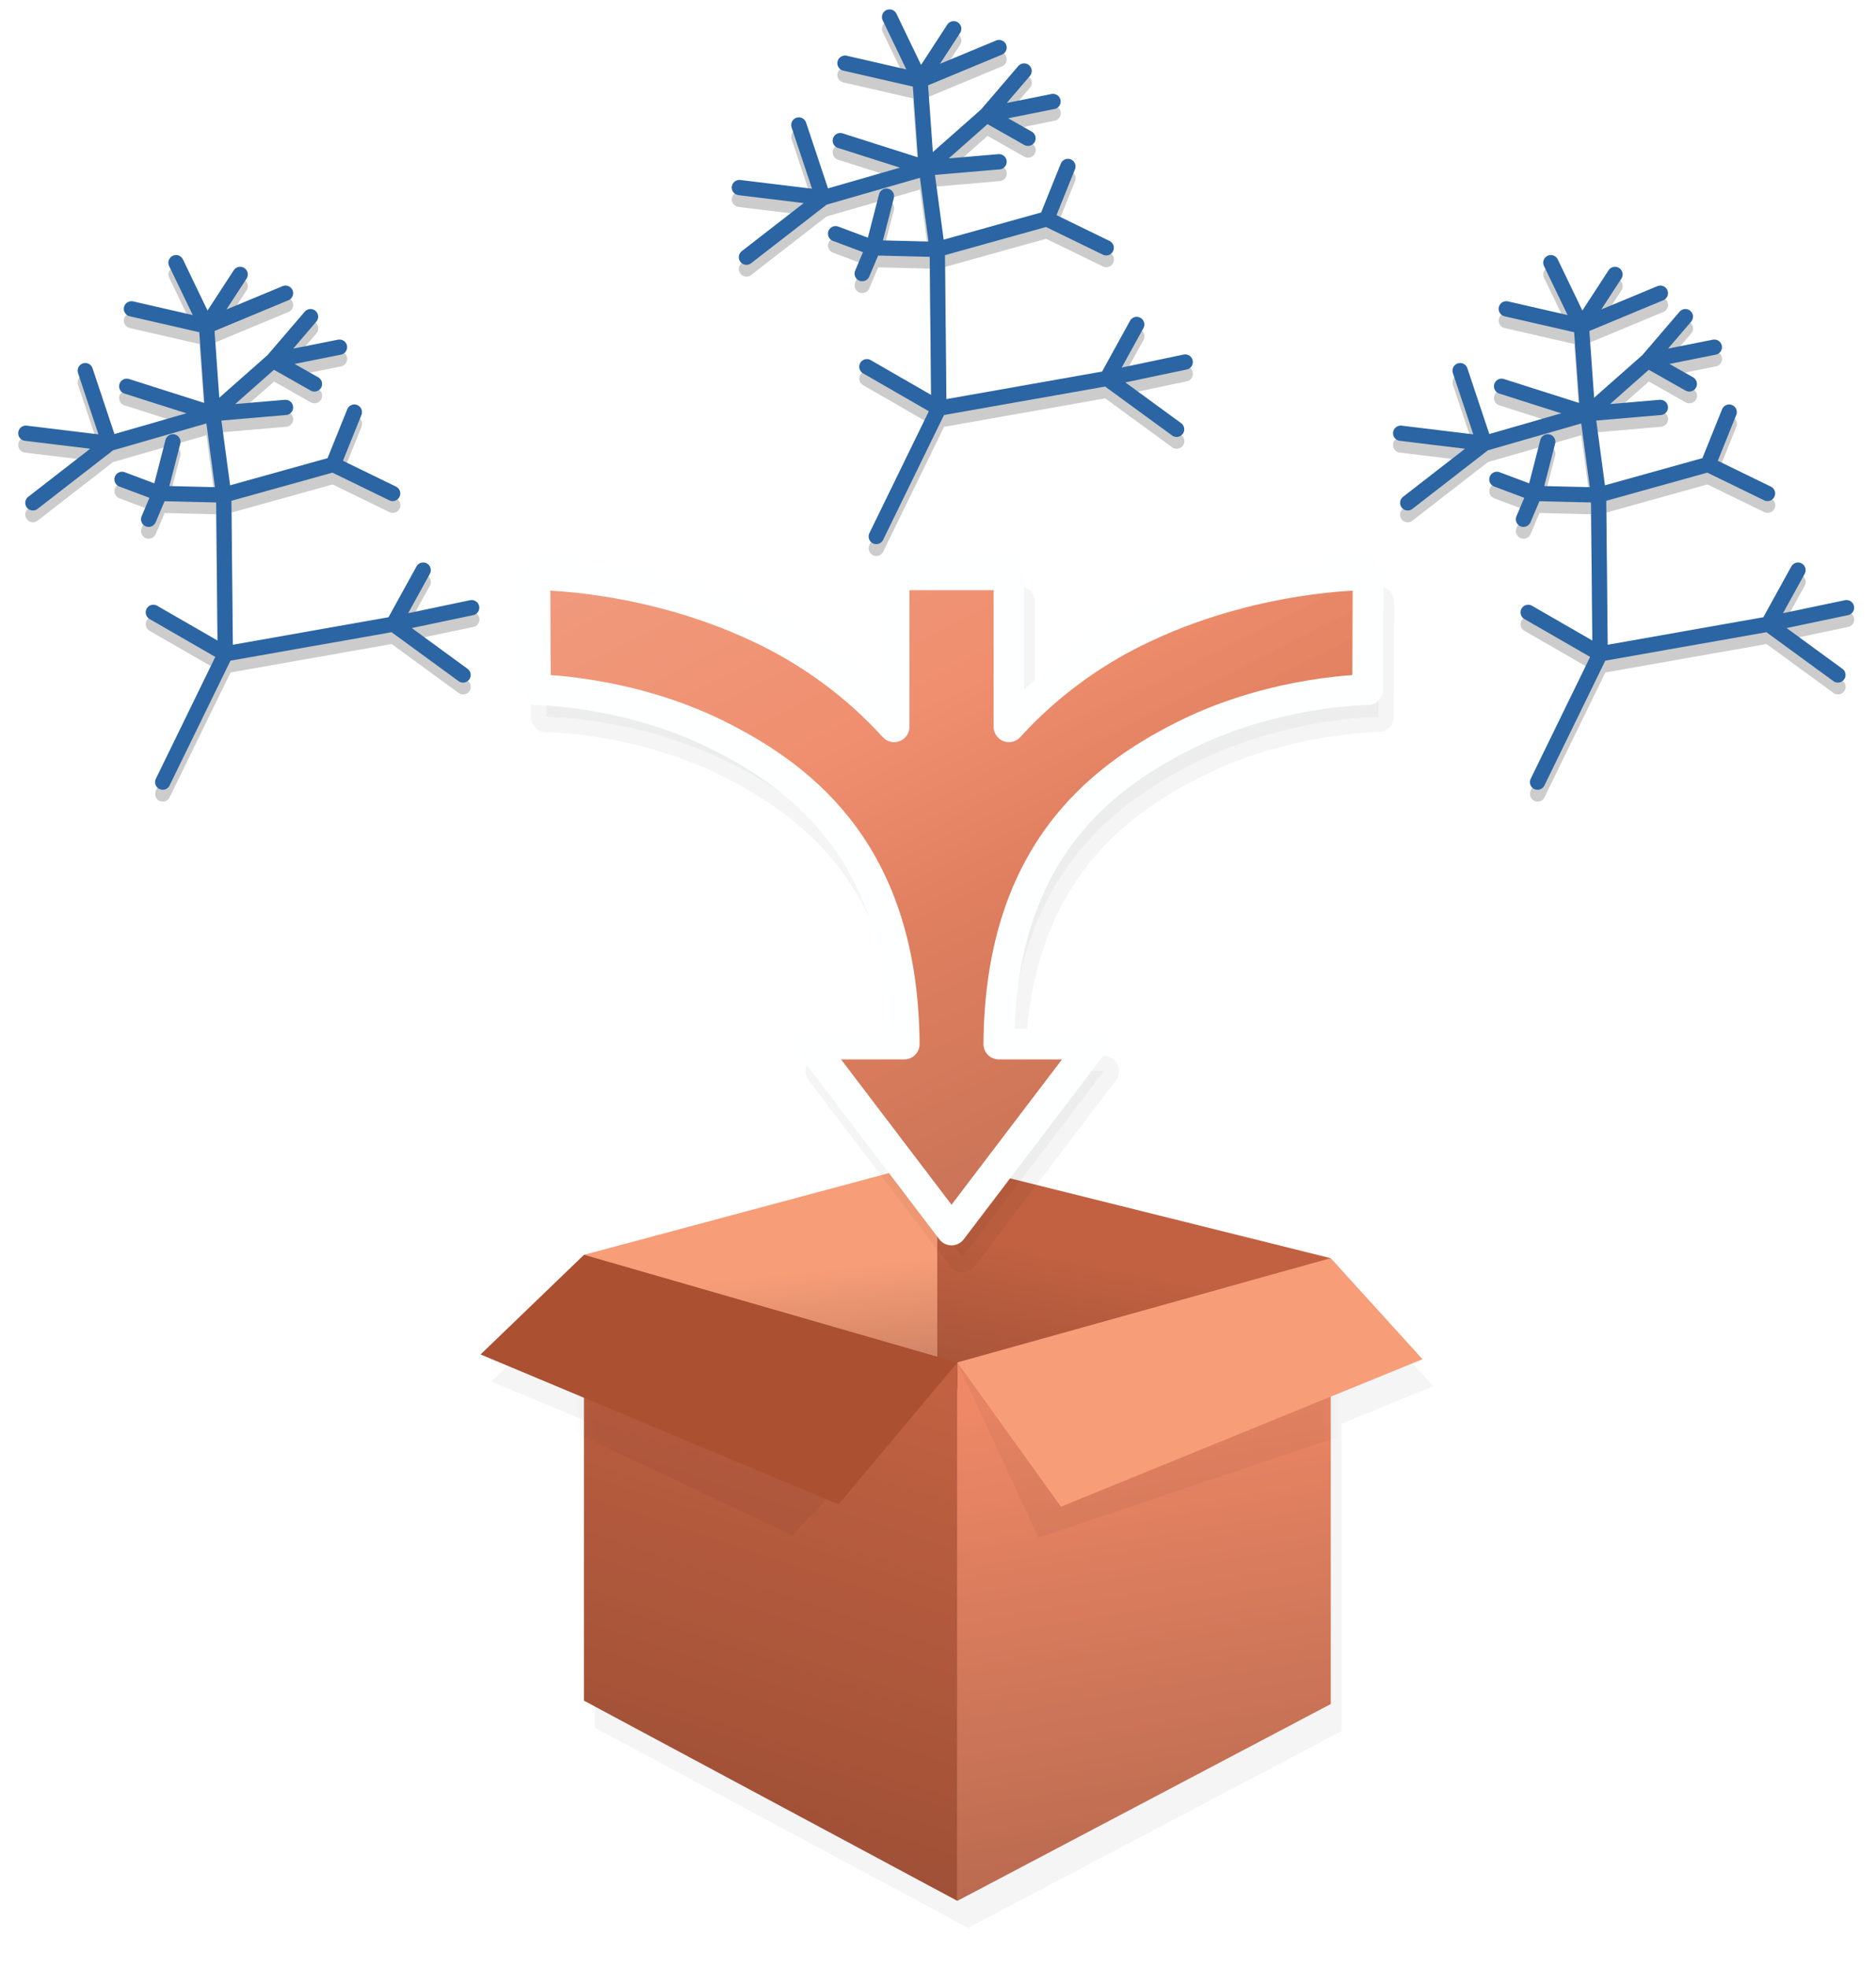 <?xml version="1.0" encoding="UTF-8" standalone="no"?>
<svg
   xmlns:dc="http://purl.org/dc/elements/1.1/"
   xmlns:cc="http://creativecommons.org/ns#"
   xmlns:rdf="http://www.w3.org/1999/02/22-rdf-syntax-ns#"
   xmlns:svg="http://www.w3.org/2000/svg"
   xmlns="http://www.w3.org/2000/svg"
   xmlns:xlink="http://www.w3.org/1999/xlink"
   xmlns:sodipodi="http://sodipodi.sourceforge.net/DTD/sodipodi-0.dtd"
   xmlns:inkscape="http://www.inkscape.org/namespaces/inkscape"
   inkscape:export-ydpi="16.873861"
   inkscape:export-xdpi="16.873861"
   inkscape:export-filename="O:\Projects\TreeViewer\src\TreeViewer\Assets\LoadFileTemplate.png"
   sodipodi:docname="LoadFileTemplate.svg"
   inkscape:version="1.0 (4035a4fb49, 2020-05-01)"
   id="svg930"
   version="1.1"
   viewBox="0 0 183.685 192.677"
   height="192.677mm"
   width="183.685mm">
  <defs
     id="defs924">
    <linearGradient
       id="linearGradient2297"
       inkscape:collect="always">
      <stop
         id="stop2293"
         offset="0"
         style="stop-color:#ffffff;stop-opacity:0.2" />
      <stop
         id="stop2295"
         offset="1"
         style="stop-color:#ffffff;stop-opacity:0;" />
    </linearGradient>
    <linearGradient
       id="linearGradient2287"
       inkscape:collect="always">
      <stop
         id="stop2283"
         offset="0"
         style="stop-color:#000000;stop-opacity:0.2" />
      <stop
         id="stop2285"
         offset="1"
         style="stop-color:#000000;stop-opacity:0;" />
    </linearGradient>
    <marker
       inkscape:isstock="true"
       style="overflow:visible"
       id="TriangleOutS"
       refX="0"
       refY="0"
       orient="auto"
       inkscape:stockid="TriangleOutS">
      <path
         transform="scale(0.2)"
         style="fill:#163352;fill-opacity:1;fill-rule:evenodd;stroke:#163352;stroke-width:1pt;stroke-opacity:1"
         d="M 5.77,0 -2.88,5 V -5 Z"
         id="path1617" />
    </marker>
    <linearGradient
       id="linearGradient2003"
       inkscape:collect="always">
      <stop
         id="stop1999"
         offset="0"
         style="stop-color:#000000;stop-opacity:0.2" />
      <stop
         id="stop2001"
         offset="1"
         style="stop-color:#000000;stop-opacity:0;" />
    </linearGradient>
    <linearGradient
       id="linearGradient1985"
       inkscape:collect="always">
      <stop
         id="stop1981"
         offset="0"
         style="stop-color:#000000;stop-opacity:0.2" />
      <stop
         id="stop1983"
         offset="1"
         style="stop-color:#000000;stop-opacity:0;" />
    </linearGradient>
    <linearGradient
       id="linearGradient1975"
       inkscape:collect="always">
      <stop
         id="stop1971"
         offset="0"
         style="stop-color:#000000;stop-opacity:0.2" />
      <stop
         id="stop1973"
         offset="1"
         style="stop-color:#000000;stop-opacity:0;" />
    </linearGradient>
    <linearGradient
       id="linearGradient1965"
       inkscape:collect="always">
      <stop
         id="stop1961"
         offset="0"
         style="stop-color:#000000;stop-opacity:0.227" />
      <stop
         id="stop1963"
         offset="1"
         style="stop-color:#000000;stop-opacity:0;" />
    </linearGradient>
    <linearGradient
       id="linearGradient1588"
       inkscape:collect="always">
      <stop
         id="stop1584"
         offset="0"
         style="stop-color:#030303;stop-opacity:0.2" />
      <stop
         style="stop-color:#030303;stop-opacity:0.6"
         offset="0.419"
         id="stop1592" />
      <stop
         id="stop1594"
         offset="0.572"
         style="stop-color:#030303;stop-opacity:0.1" />
      <stop
         id="stop1586"
         offset="1"
         style="stop-color:#030303;stop-opacity:0;" />
    </linearGradient>
    <linearGradient
       id="linearGradient1527-8"
       inkscape:collect="always">
      <stop
         id="stop1523"
         offset="0"
         style="stop-color:#955400;stop-opacity:1" />
      <stop
         id="stop1525"
         offset="1"
         style="stop-color:#ae7700;stop-opacity:0" />
    </linearGradient>
    <linearGradient
       y2="135.529"
       x2="111.802"
       y1="134.801"
       x1="112.69"
       gradientUnits="userSpaceOnUse"
       id="linearGradient1533"
       xlink:href="#linearGradient1527-8"
       inkscape:collect="always" />
    <linearGradient
       gradientUnits="userSpaceOnUse"
       y2="0.071"
       x2="20.097"
       y1="20.804"
       x1="0.024"
       id="linearGradient1590"
       xlink:href="#linearGradient1588"
       inkscape:collect="always" />
    <filter
       inkscape:collect="always"
       style="color-interpolation-filters:sRGB"
       id="filter1247-4"
       x="-0.058"
       width="1.125"
       y="-0.055"
       height="1.125">
      <feGaussianBlur
         inkscape:collect="always"
         stdDeviation="0.381"
         id="feGaussianBlur1249-7" />
    </filter>
    <clipPath
       clipPathUnits="userSpaceOnUse"
       id="clipPath2011">
      <path
         id="path2013"
         style="opacity:1;fill:#ffffff;fill-opacity:1;stroke:none;stroke-width:1.2;stroke-miterlimit:4;stroke-dasharray:none;stroke-opacity:0.3"
         d="m -21.122,115.159 v 72.549 h 66.493 v -72.549 z m 25.167,5.755 c 4.162,-0.042 8.653,2.293 12.214,4.492 5.295,3.269 9.413,8.6 12.11,14.207 3.461,7.197 6.055,15.681 4.542,23.523 -1.277,6.618 -4.611,14.702 -10.947,17.002 -7.721,2.803 -17.666,-1.578 -23.523,-7.337 -3.265,-3.21 -5.062,-8.526 -4.309,-13.043 0.834,-5 8.55,-7.083 9.199,-12.111 0.846,-6.541 -8.121,-11.71 -7.569,-18.283 0.257,-3.059 2.046,-6.65 4.891,-7.802 1.086,-0.44 2.226,-0.638 3.391,-0.65 z" />
    </clipPath>
    <pattern
       id="EMFhbasepattern"
       patternUnits="userSpaceOnUse"
       width="6"
       height="6"
       x="0"
       y="0" />
    <linearGradient
       gradientTransform="translate(4.611,47.429)"
       gradientUnits="userSpaceOnUse"
       y2="135.678"
       x2="160.407"
       y1="184.47"
       x1="168.68"
       id="linearGradient1967"
       xlink:href="#linearGradient1965"
       inkscape:collect="always" />
    <linearGradient
       gradientUnits="userSpaceOnUse"
       y2="132.369"
       x2="130.019"
       y1="183.607"
       x1="113.255"
       id="linearGradient1977"
       xlink:href="#linearGradient1975"
       inkscape:collect="always" />
    <linearGradient
       gradientTransform="translate(4.611,47.429)"
       gradientUnits="userSpaceOnUse"
       y2="124.624"
       x2="127.924"
       y1="137.084"
       x1="129.325"
       id="linearGradient1987"
       xlink:href="#linearGradient1985"
       inkscape:collect="always" />
    <linearGradient
       gradientTransform="translate(4.611,47.429)"
       gradientUnits="userSpaceOnUse"
       y2="121.654"
       x2="147.481"
       y1="141.335"
       x1="143.527"
       id="linearGradient2005"
       xlink:href="#linearGradient2003"
       inkscape:collect="always" />
    <mask
       id="mask2016"
       maskUnits="userSpaceOnUse">
      <path
         id="path2018"
         d="m 143.527,133.415 v 52.699 l 36.56,-19.268 v -43.642 z"
         style="opacity:1;fill:#ffffff;fill-opacity:1;stroke:none;stroke-width:0.4;stroke-linecap:round;stroke-linejoin:round" />
    </mask>
    <filter
       height="1.137"
       y="-0.068"
       width="1.074"
       x="-0.037"
       id="filter2020"
       style="color-interpolation-filters:sRGB"
       inkscape:collect="always">
      <feGaussianBlur
         id="feGaussianBlur2022"
         stdDeviation="0.779"
         inkscape:collect="always" />
    </filter>
    <filter
       height="1.136"
       y="-0.068"
       width="1.074"
       x="-0.037"
       id="filter2026"
       style="color-interpolation-filters:sRGB"
       inkscape:collect="always">
      <feGaussianBlur
         id="feGaussianBlur2028"
         stdDeviation="0.776"
         inkscape:collect="always" />
    </filter>
    <mask
       id="mask2032"
       maskUnits="userSpaceOnUse">
      <path
         id="path2034"
         d="m 143.527,133.415 v 52.699 l -36.56,-19.598 v -43.642 z"
         style="opacity:1;fill:#ffffff;fill-opacity:1;stroke:none;stroke-width:0.4;stroke-linecap:round;stroke-linejoin:round" />
    </mask>
    <filter
       height="1.109"
       y="-0.055"
       width="1.086"
       x="-0.043"
       id="filter2094"
       style="color-interpolation-filters:sRGB"
       inkscape:collect="always">
      <feGaussianBlur
         id="feGaussianBlur2096"
         stdDeviation="1.647"
         inkscape:collect="always" />
    </filter>
    <linearGradient
       gradientTransform="translate(4.611,47.429)"
       y2="132.369"
       x2="130.019"
       y1="183.607"
       x1="113.255"
       gradientUnits="userSpaceOnUse"
       id="linearGradient2119"
       xlink:href="#linearGradient1975"
       inkscape:collect="always" />
    <linearGradient
       gradientUnits="userSpaceOnUse"
       y2="134.487"
       x2="33.81"
       y1="190.15"
       x1="60.945"
       id="linearGradient2289"
       xlink:href="#linearGradient2287"
       inkscape:collect="always" />
    <linearGradient
       gradientUnits="userSpaceOnUse"
       y2="158.825"
       x2="25.837"
       y1="104.559"
       x1="-2.404"
       id="linearGradient2299"
       xlink:href="#linearGradient2297"
       inkscape:collect="always" />
    <filter
       height="1.109"
       y="-0.055"
       width="1.086"
       x="-0.043"
       id="filter2305"
       style="color-interpolation-filters:sRGB"
       inkscape:collect="always">
      <feGaussianBlur
         id="feGaussianBlur2307"
         stdDeviation="1.457"
         inkscape:collect="always" />
    </filter>
  </defs>
  <sodipodi:namedview
     inkscape:object-paths="true"
     inkscape:window-maximized="1"
     inkscape:window-y="-8"
     inkscape:window-x="-8"
     inkscape:window-height="1377"
     inkscape:window-width="2560"
     inkscape:snap-global="false"
     showgrid="false"
     inkscape:document-rotation="0"
     inkscape:current-layer="layer1"
     inkscape:document-units="mm"
     inkscape:cy="224.24087"
     inkscape:cx="571.95477"
     inkscape:zoom="0.80329785"
     inkscape:pageshadow="2"
     inkscape:pageopacity="0.0"
     borderopacity="1.0"
     bordercolor="#666666"
     pagecolor="#ffffff"
     id="base" />
  <g
     transform="translate(53.609,-87.315)"
     id="layer1"
     inkscape:groupmode="layer"
     inkscape:label="Livello 1">
    <g
       transform="translate(-108.009,39.848)"
       id="g2143">
      <path
         id="path2061"
         style="opacity:0.2;fill:#000002;fill-opacity:1;stroke:none;stroke-width:0.4;stroke-linecap:round;stroke-linejoin:round;filter:url(#filter2094)"
         d="m 147.218,163.684 -34.582,9.266 -10.125,9.751 10.125,4.239 v 29.652 l 36.561,19.597 36.56,-19.268 v -30.09 l 8.983,-3.664 -8.983,-9.888 z" />
      <path
         style="fill:#f79d78;fill-opacity:1;stroke:none;stroke-width:0.4;stroke-linecap:round;stroke-linejoin:round"
         d="m 111.578,170.304 34.582,-9.266 v 19.236 z"
         id="path1951" />
      <path
         id="path1979"
         d="m 111.578,170.304 34.582,-9.266 v 19.236 z"
         style="fill:url(#linearGradient1987);fill-opacity:1;stroke:none;stroke-width:0.4;stroke-linecap:round;stroke-linejoin:round" />
      <path
         style="fill:#c16142;fill-opacity:1;stroke:none;stroke-width:0.4;stroke-linecap:round;stroke-linejoin:round"
         d="m 146.16,161.038 38.538,9.596 -38.538,13.483 z"
         id="path1953"
         sodipodi:nodetypes="cccc" />
      <path
         sodipodi:nodetypes="cccc"
         id="path1997"
         d="m 146.16,161.038 38.538,9.596 -38.538,13.483 z"
         style="fill:url(#linearGradient2005);fill-opacity:1;stroke:none;stroke-width:0.4;stroke-linecap:round;stroke-linejoin:round" />
      <path
         style="fill:#ee8866;fill-opacity:1;stroke:none;stroke-width:0.4;stroke-linecap:round;stroke-linejoin:round"
         d="m 148.138,180.844 v 52.699 L 184.698,214.275 v -43.642 z"
         id="path1947" />
      <path
         style="fill:#c16142;fill-opacity:1;stroke:none;stroke-width:0.4;stroke-linecap:round;stroke-linejoin:round"
         d="m 148.138,180.844 v 52.699 l -36.56,-19.598 v -43.642 z"
         id="path1949" />
      <path
         id="path1959"
         d="m 148.138,180.844 v 52.699 L 184.698,214.275 v -43.642 z"
         style="fill:url(#linearGradient1967);fill-opacity:1;stroke:none;stroke-width:0.4;stroke-linecap:round;stroke-linejoin:round" />
      <path
         id="path1969"
         d="m 148.138,180.844 v 52.699 l -36.56,-19.598 v -43.642 z"
         style="fill:url(#linearGradient2119);fill-opacity:1;stroke:none;stroke-width:0.4;stroke-linecap:round;stroke-linejoin:round" />
      <path
         id="path2007"
         d="m 143.527,133.415 7.93,17.145 42.621,-14.323 -13.991,-13.032 z"
         style="opacity:0.2;fill:#000000;fill-opacity:1;stroke:none;stroke-width:0.4;stroke-linecap:round;stroke-linejoin:round;filter:url(#filter2020)"
         sodipodi:nodetypes="ccccc"
         mask="url(#mask2016)"
         transform="translate(4.611,47.429)" />
      <path
         style="fill:#f79d78;fill-opacity:1;stroke:none;stroke-width:0.4;stroke-linecap:round;stroke-linejoin:round"
         d="m 148.138,180.844 10.143,14.117 35.401,-14.44 -8.983,-9.888 z"
         id="path1957" />
      <path
         id="path2024"
         d="m 106.967,122.875 -13.618,11.382 34.004,16.07 16.175,-16.912 z"
         style="opacity:0.2;fill:#000000;fill-opacity:1;stroke:none;stroke-width:0.4;stroke-linecap:round;stroke-linejoin:round;filter:url(#filter2026)"
         sodipodi:nodetypes="ccccc"
         mask="url(#mask2032)"
         transform="translate(4.611,47.429)" />
      <path
         style="fill:#ab5031;fill-opacity:1;stroke:none;stroke-width:0.4;stroke-linecap:round;stroke-linejoin:round"
         d="m 111.578,170.304 -10.125,9.751 35.052,14.673 11.634,-13.884 z"
         id="path1955" />
    </g>
    <g
       transform="matrix(0.638,0,0,0.638,48.455,23.605)"
       id="g2153">
      <path
         transform="matrix(0.971,0,0,0.971,-57.857,84.76)"
         mask="none"
         id="path2149"
         style="fill:none;stroke:#000000;stroke-width:2.414;stroke-linecap:round;stroke-linejoin:round;stroke-miterlimit:4;stroke-dasharray:none;stroke-opacity:0.2;filter:url(#filter1247-4)"
         d="m 74.507,68.688 -4.698,8.531 12.364,-2.596 m -50.322,0.742 11.375,6.553 -9.891,20.277 m -6.429,-47.849 5.935,2.226 -1.731,4.08 m 3.833,-12.241 -2.102,8.16 10.139,0.247 m 26.707,-0.247 -9.397,-4.575 m -17.31,4.822 17.31,-4.822 3.338,-8.284 m -10.88,-0.742 -11.499,0.989 m 20.03,-10.51 -10.51,2.102 6.553,3.709 m -0.618,-10.633 -5.935,6.924 -9.52,8.408 M 27.647,39.632 41.247,43.96 M 21.094,37.16 24.927,48.658 11.697,47.051 m 29.55,-3.091 -16.321,4.698 -12.117,9.397 M 28.389,27.392 40.258,30.112 m 5.317,-8.16 -5.317,8.16 12.488,-5.193 m -17.31,-4.822 4.822,10.015 0.989,13.848 1.731,12.859 0.247,25.099 26.583,-4.698 11.004,8.037"
         sodipodi:nodetypes="ccccccccccccccccccccccccccccccccccccccccccccc" />
      <path
         mask="none"
         sodipodi:nodetypes="ccccccccccccccccccccccccccccccccccccccccccccc"
         d="m 14.475,149.645 -4.561,8.282 12.003,-2.521 m -48.853,0.72 11.043,6.362 -9.603,19.685 m -6.242,-46.453 5.762,2.161 -1.68,3.961 m 3.721,-11.883 -2.041,7.922 9.843,0.24 m 25.927,-0.24 -9.122,-4.441 m -16.805,4.681 16.805,-4.681 3.241,-8.042 m -10.563,-0.72 -11.163,0.96 m 19.445,-10.203 -10.203,2.041 6.362,3.601 m -0.6,-10.323 -5.762,6.722 -9.242,8.162 m -13.204,-4.201 13.204,4.201 m -19.565,-6.602 3.721,11.163 -12.843,-1.56 m 28.688,-3.001 -15.844,4.561 -11.763,9.122 m 15.124,-29.768 11.523,2.641 m 5.161,-7.922 -5.161,7.922 12.123,-5.041 m -16.805,-4.681 4.681,9.723 0.96,13.444 1.68,12.483 0.24,24.367 25.807,-4.561 10.683,7.802"
         style="fill:none;stroke:#2b65a3;stroke-width:2.343;stroke-linecap:round;stroke-linejoin:round;stroke-miterlimit:4;stroke-dasharray:none;stroke-opacity:1"
         id="path2151" />
    </g>
    <g
       transform="matrix(0.638,0,0,0.638,-21.411,47.652)"
       id="g2147">
      <path
         sodipodi:nodetypes="ccccccccccccccccccccccccccccccccccccccccccccc"
         d="m 74.507,68.688 -4.698,8.531 12.364,-2.596 m -50.322,0.742 11.375,6.553 -9.891,20.277 m -6.429,-47.849 5.935,2.226 -1.731,4.08 m 3.833,-12.241 -2.102,8.16 10.139,0.247 m 26.707,-0.247 -9.397,-4.575 m -17.31,4.822 17.31,-4.822 3.338,-8.284 m -10.88,-0.742 -11.499,0.989 m 20.03,-10.51 -10.51,2.102 6.553,3.709 m -0.618,-10.633 -5.935,6.924 -9.52,8.408 M 27.647,39.632 41.247,43.96 M 21.094,37.16 24.927,48.658 11.697,47.051 m 29.55,-3.091 -16.321,4.698 -12.117,9.397 M 28.389,27.392 40.258,30.112 m 5.317,-8.16 -5.317,8.16 12.488,-5.193 m -17.31,-4.822 4.822,10.015 0.989,13.848 1.731,12.859 0.247,25.099 26.583,-4.698 11.004,8.037"
         style="fill:none;stroke:#000000;stroke-width:2.414;stroke-linecap:round;stroke-linejoin:round;stroke-miterlimit:4;stroke-dasharray:none;stroke-opacity:0.2;filter:url(#filter1247-4)"
         id="path962-5-0"
         mask="none"
         transform="matrix(0.971,0,0,0.971,-57.857,84.76)" />
      <path
         id="path957-9-5"
         style="fill:none;stroke:#2b65a3;stroke-width:2.343;stroke-linecap:round;stroke-linejoin:round;stroke-miterlimit:4;stroke-dasharray:none;stroke-opacity:1"
         d="m 14.475,149.645 -4.561,8.282 12.003,-2.521 m -48.853,0.72 11.043,6.362 -9.603,19.685 m -6.242,-46.453 5.762,2.161 -1.68,3.961 m 3.721,-11.883 -2.041,7.922 9.843,0.24 m 25.927,-0.24 -9.122,-4.441 m -16.805,4.681 16.805,-4.681 3.241,-8.042 m -10.563,-0.72 -11.163,0.96 m 19.445,-10.203 -10.203,2.041 6.362,3.601 m -0.6,-10.323 -5.762,6.722 -9.242,8.162 m -13.204,-4.201 13.204,4.201 m -19.565,-6.602 3.721,11.163 -12.843,-1.56 m 28.688,-3.001 -15.844,4.561 -11.763,9.122 m 15.124,-29.768 11.523,2.641 m 5.161,-7.922 -5.161,7.922 12.123,-5.041 m -16.805,-4.681 4.681,9.723 0.96,13.444 1.68,12.483 0.24,24.367 25.807,-4.561 10.683,7.802"
         sodipodi:nodetypes="ccccccccccccccccccccccccccccccccccccccccccccc"
         mask="none" />
    </g>
    <g
       id="g2159"
       transform="matrix(0.638,0,0,0.638,113.204,47.652)">
      <path
         sodipodi:nodetypes="ccccccccccccccccccccccccccccccccccccccccccccc"
         d="m 74.507,68.688 -4.698,8.531 12.364,-2.596 m -50.322,0.742 11.375,6.553 -9.891,20.277 m -6.429,-47.849 5.935,2.226 -1.731,4.08 m 3.833,-12.241 -2.102,8.16 10.139,0.247 m 26.707,-0.247 -9.397,-4.575 m -17.31,4.822 17.31,-4.822 3.338,-8.284 m -10.88,-0.742 -11.499,0.989 m 20.03,-10.51 -10.51,2.102 6.553,3.709 m -0.618,-10.633 -5.935,6.924 -9.52,8.408 M 27.647,39.632 41.247,43.96 M 21.094,37.16 24.927,48.658 11.697,47.051 m 29.55,-3.091 -16.321,4.698 -12.117,9.397 M 28.389,27.392 40.258,30.112 m 5.317,-8.16 -5.317,8.16 12.488,-5.193 m -17.31,-4.822 4.822,10.015 0.989,13.848 1.731,12.859 0.247,25.099 26.583,-4.698 11.004,8.037"
         style="fill:none;stroke:#000000;stroke-width:2.414;stroke-linecap:round;stroke-linejoin:round;stroke-miterlimit:4;stroke-dasharray:none;stroke-opacity:0.2;filter:url(#filter1247-4)"
         id="path2155"
         mask="none"
         transform="matrix(0.971,0,0,0.971,-57.857,84.76)" />
      <path
         id="path2157"
         style="fill:none;stroke:#2b65a3;stroke-width:2.343;stroke-linecap:round;stroke-linejoin:round;stroke-miterlimit:4;stroke-dasharray:none;stroke-opacity:1"
         d="m 14.475,149.645 -4.561,8.282 12.003,-2.521 m -48.853,0.72 11.043,6.362 -9.603,19.685 m -6.242,-46.453 5.762,2.161 -1.68,3.961 m 3.721,-11.883 -2.041,7.922 9.843,0.24 m 25.927,-0.24 -9.122,-4.441 m -16.805,4.681 16.805,-4.681 3.241,-8.042 m -10.563,-0.72 -11.163,0.96 m 19.445,-10.203 -10.203,2.041 6.362,3.601 m -0.6,-10.323 -5.762,6.722 -9.242,8.162 m -13.204,-4.201 13.204,4.201 m -19.565,-6.602 3.721,11.163 -12.843,-1.56 m 28.688,-3.001 -15.844,4.561 -11.763,9.122 m 15.124,-29.768 11.523,2.641 m 5.161,-7.922 -5.161,7.922 12.123,-5.041 m -16.805,-4.681 4.681,9.723 0.96,13.444 1.68,12.483 0.24,24.367 25.807,-4.561 10.683,7.802"
         sodipodi:nodetypes="ccccccccccccccccccccccccccccccccccccccccccccc"
         mask="none" />
    </g>
    <g
       transform="translate(3.503,21.373)"
       id="g2314">
      <path
         id="path2303"
         style="color:#000000;font-style:normal;font-variant:normal;font-weight:normal;font-stretch:normal;font-size:medium;line-height:normal;font-family:sans-serif;font-variant-ligatures:normal;font-variant-position:normal;font-variant-caps:normal;font-variant-numeric:normal;font-variant-alternates:normal;font-variant-east-asian:normal;font-feature-settings:normal;font-variation-settings:normal;text-indent:0;text-align:start;text-decoration:none;text-decoration-line:none;text-decoration-style:solid;text-decoration-color:#000000;letter-spacing:normal;word-spacing:normal;text-transform:none;writing-mode:lr-tb;direction:ltr;text-orientation:mixed;dominant-baseline:auto;baseline-shift:baseline;text-anchor:start;white-space:normal;shape-padding:0;shape-margin:0;inline-size:0;clip-rule:nonzero;display:inline;overflow:visible;visibility:visible;opacity:0.2;isolation:auto;mix-blend-mode:normal;color-interpolation:sRGB;color-interpolation-filters:linearRGB;solid-color:#000000;solid-opacity:1;vector-effect:none;fill:#000000;fill-opacity:1;fill-rule:nonzero;stroke:#000000;stroke-width:3;stroke-linecap:butt;stroke-linejoin:round;stroke-miterlimit:4;stroke-dasharray:none;stroke-dashoffset:0;stroke-opacity:1;filter:url(#filter2305);color-rendering:auto;image-rendering:auto;shape-rendering:auto;text-rendering:auto;enable-background:accumulate;stop-color:#000000;stop-opacity:1"
         d="m 31.491,124.861 v 14.877 c -3.734,-4.108 -8.022,-7.15 -12.255,-9.258 -11.541,-5.746 -22.911,-5.619 -22.911,-5.619 l 0.048,11.244 c 0,0 9.011,0.039 17.852,4.44 8.768,4.365 18.125,11.974 18.262,30.247 h -9.217 l 13.843,18.205 13.842,-18.205 h -9.217 c 0.137,-18.273 9.494,-25.882 18.262,-30.247 8.841,-4.402 17.852,-4.44 17.852,-4.44 l 0.048,-11.244 c 0,0 -11.371,-0.127 -22.912,5.619 -4.232,2.107 -8.52,5.149 -12.254,9.257 v -14.875 z"
         sodipodi:nodetypes="ccsccscccccsccsccc" />
      <path
         id="path2225"
         style="color:#000000;font-style:normal;font-variant:normal;font-weight:normal;font-stretch:normal;font-size:medium;line-height:normal;font-family:sans-serif;font-variant-ligatures:normal;font-variant-position:normal;font-variant-caps:normal;font-variant-numeric:normal;font-variant-alternates:normal;font-variant-east-asian:normal;font-feature-settings:normal;font-variation-settings:normal;text-indent:0;text-align:start;text-decoration:none;text-decoration-line:none;text-decoration-style:solid;text-decoration-color:#000000;letter-spacing:normal;word-spacing:normal;text-transform:none;writing-mode:lr-tb;direction:ltr;text-orientation:mixed;dominant-baseline:auto;baseline-shift:baseline;text-anchor:start;white-space:normal;shape-padding:0;shape-margin:0;inline-size:0;clip-rule:nonzero;display:inline;overflow:visible;visibility:visible;opacity:1;isolation:auto;mix-blend-mode:normal;color-interpolation:sRGB;color-interpolation-filters:linearRGB;solid-color:#000000;solid-opacity:1;vector-effect:none;fill:#ee8866;fill-opacity:1;fill-rule:nonzero;stroke:none;stroke-width:11.244;stroke-linecap:butt;stroke-linejoin:round;stroke-miterlimit:4;stroke-dasharray:none;stroke-dashoffset:0;stroke-opacity:1;color-rendering:auto;image-rendering:auto;shape-rendering:auto;text-rendering:auto;enable-background:accumulate;stop-color:#000000;stop-opacity:1"
         d="m 30.433,122.215 v 14.877 c -3.734,-4.108 -8.022,-7.15 -12.255,-9.258 -11.541,-5.746 -22.911,-5.619 -22.911,-5.619 l 0.048,11.244 c 0,0 9.011,0.039 17.852,4.44 8.768,4.365 18.125,11.974 18.262,30.247 h -9.217 l 13.843,18.205 13.842,-18.205 h -9.217 c 0.137,-18.273 9.494,-25.882 18.262,-30.247 8.841,-4.402 17.852,-4.44 17.852,-4.44 l 0.048,-11.244 c 0,0 -11.371,-0.127 -22.912,5.619 -4.232,2.107 -8.52,5.149 -12.254,9.257 v -14.875 z"
         sodipodi:nodetypes="ccsccscccccsccsccc" />
      <path
         sodipodi:nodetypes="ccsccscccccsccsccc"
         d="m 30.433,122.215 v 14.877 c -3.734,-4.108 -8.022,-7.15 -12.255,-9.258 -11.541,-5.746 -22.911,-5.619 -22.911,-5.619 l 0.048,11.244 c 0,0 9.011,0.039 17.852,4.44 8.768,4.365 18.125,11.974 18.262,30.247 h -9.217 l 13.843,18.205 13.842,-18.205 h -9.217 c 0.137,-18.273 9.494,-25.882 18.262,-30.247 8.841,-4.402 17.852,-4.44 17.852,-4.44 l 0.048,-11.244 c 0,0 -11.371,-0.127 -22.912,5.619 -4.232,2.107 -8.52,5.149 -12.254,9.257 v -14.875 z"
         style="color:#000000;font-style:normal;font-variant:normal;font-weight:normal;font-stretch:normal;font-size:medium;line-height:normal;font-family:sans-serif;font-variant-ligatures:normal;font-variant-position:normal;font-variant-caps:normal;font-variant-numeric:normal;font-variant-alternates:normal;font-variant-east-asian:normal;font-feature-settings:normal;font-variation-settings:normal;text-indent:0;text-align:start;text-decoration:none;text-decoration-line:none;text-decoration-style:solid;text-decoration-color:#000000;letter-spacing:normal;word-spacing:normal;text-transform:none;writing-mode:lr-tb;direction:ltr;text-orientation:mixed;dominant-baseline:auto;baseline-shift:baseline;text-anchor:start;white-space:normal;shape-padding:0;shape-margin:0;inline-size:0;clip-rule:nonzero;display:inline;overflow:visible;visibility:visible;opacity:1;isolation:auto;mix-blend-mode:normal;color-interpolation:sRGB;color-interpolation-filters:linearRGB;solid-color:#000000;solid-opacity:1;vector-effect:none;fill:url(#linearGradient2289);fill-opacity:1;fill-rule:nonzero;stroke:none;stroke-width:11.244;stroke-linecap:butt;stroke-linejoin:round;stroke-miterlimit:4;stroke-dasharray:none;stroke-dashoffset:0;stroke-opacity:1;color-rendering:auto;image-rendering:auto;shape-rendering:auto;text-rendering:auto;enable-background:accumulate;stop-color:#000000;stop-opacity:1"
         id="path2281" />
      <path
         id="path2291"
         style="color:#000000;font-style:normal;font-variant:normal;font-weight:normal;font-stretch:normal;font-size:medium;line-height:normal;font-family:sans-serif;font-variant-ligatures:normal;font-variant-position:normal;font-variant-caps:normal;font-variant-numeric:normal;font-variant-alternates:normal;font-variant-east-asian:normal;font-feature-settings:normal;font-variation-settings:normal;text-indent:0;text-align:start;text-decoration:none;text-decoration-line:none;text-decoration-style:solid;text-decoration-color:#000000;letter-spacing:normal;word-spacing:normal;text-transform:none;writing-mode:lr-tb;direction:ltr;text-orientation:mixed;dominant-baseline:auto;baseline-shift:baseline;text-anchor:start;white-space:normal;shape-padding:0;shape-margin:0;inline-size:0;clip-rule:nonzero;display:inline;overflow:visible;visibility:visible;opacity:1;isolation:auto;mix-blend-mode:normal;color-interpolation:sRGB;color-interpolation-filters:linearRGB;solid-color:#000000;solid-opacity:1;vector-effect:none;fill:url(#linearGradient2299);fill-opacity:1;fill-rule:nonzero;stroke:none;stroke-width:11.244;stroke-linecap:butt;stroke-linejoin:round;stroke-miterlimit:4;stroke-dasharray:none;stroke-dashoffset:0;stroke-opacity:1;color-rendering:auto;image-rendering:auto;shape-rendering:auto;text-rendering:auto;enable-background:accumulate;stop-color:#000000;stop-opacity:1"
         d="m 30.433,122.215 v 14.877 c -3.734,-4.108 -8.022,-7.15 -12.255,-9.258 -11.541,-5.746 -22.911,-5.619 -22.911,-5.619 l 0.048,11.244 c 0,0 9.011,0.039 17.852,4.44 8.768,4.365 18.125,11.974 18.262,30.247 h -9.217 l 13.843,18.205 13.842,-18.205 h -9.217 c 0.137,-18.273 9.494,-25.882 18.262,-30.247 8.841,-4.402 17.852,-4.44 17.852,-4.44 l 0.048,-11.244 c 0,0 -11.371,-0.127 -22.912,5.619 -4.232,2.107 -8.52,5.149 -12.254,9.257 v -14.875 z"
         sodipodi:nodetypes="ccsccscccccsccsccc" />
      <path
         sodipodi:nodetypes="ccsccscccccsccsccc"
         d="m 30.433,122.215 v 14.877 c -3.734,-4.108 -8.022,-7.15 -12.255,-9.258 -11.541,-5.746 -22.911,-5.619 -22.911,-5.619 l 0.048,11.244 c 0,0 9.011,0.039 17.852,4.44 8.768,4.365 18.125,11.974 18.262,30.247 h -9.217 l 13.843,18.205 13.842,-18.205 h -9.217 c 0.137,-18.273 9.494,-25.882 18.262,-30.247 8.841,-4.402 17.852,-4.44 17.852,-4.44 l 0.048,-11.244 c 0,0 -11.371,-0.127 -22.912,5.619 -4.232,2.107 -8.52,5.149 -12.254,9.257 v -14.875 z"
         style="color:#000000;font-style:normal;font-variant:normal;font-weight:normal;font-stretch:normal;font-size:medium;line-height:normal;font-family:sans-serif;font-variant-ligatures:normal;font-variant-position:normal;font-variant-caps:normal;font-variant-numeric:normal;font-variant-alternates:normal;font-variant-east-asian:normal;font-feature-settings:normal;font-variation-settings:normal;text-indent:0;text-align:start;text-decoration:none;text-decoration-line:none;text-decoration-style:solid;text-decoration-color:#000000;letter-spacing:normal;word-spacing:normal;text-transform:none;writing-mode:lr-tb;direction:ltr;text-orientation:mixed;dominant-baseline:auto;baseline-shift:baseline;text-anchor:start;white-space:normal;shape-padding:0;shape-margin:0;inline-size:0;clip-rule:nonzero;display:inline;overflow:visible;visibility:visible;opacity:1;isolation:auto;mix-blend-mode:normal;color-interpolation:sRGB;color-interpolation-filters:linearRGB;solid-color:#000000;solid-opacity:1;vector-effect:none;fill:none;fill-opacity:1;fill-rule:nonzero;stroke:#feffff;stroke-width:3;stroke-linecap:butt;stroke-linejoin:round;stroke-miterlimit:4;stroke-dasharray:none;stroke-dashoffset:0;stroke-opacity:1;color-rendering:auto;image-rendering:auto;shape-rendering:auto;text-rendering:auto;enable-background:accumulate;stop-color:#000000;stop-opacity:1"
         id="path2301" />
    </g>
  </g>
</svg>

